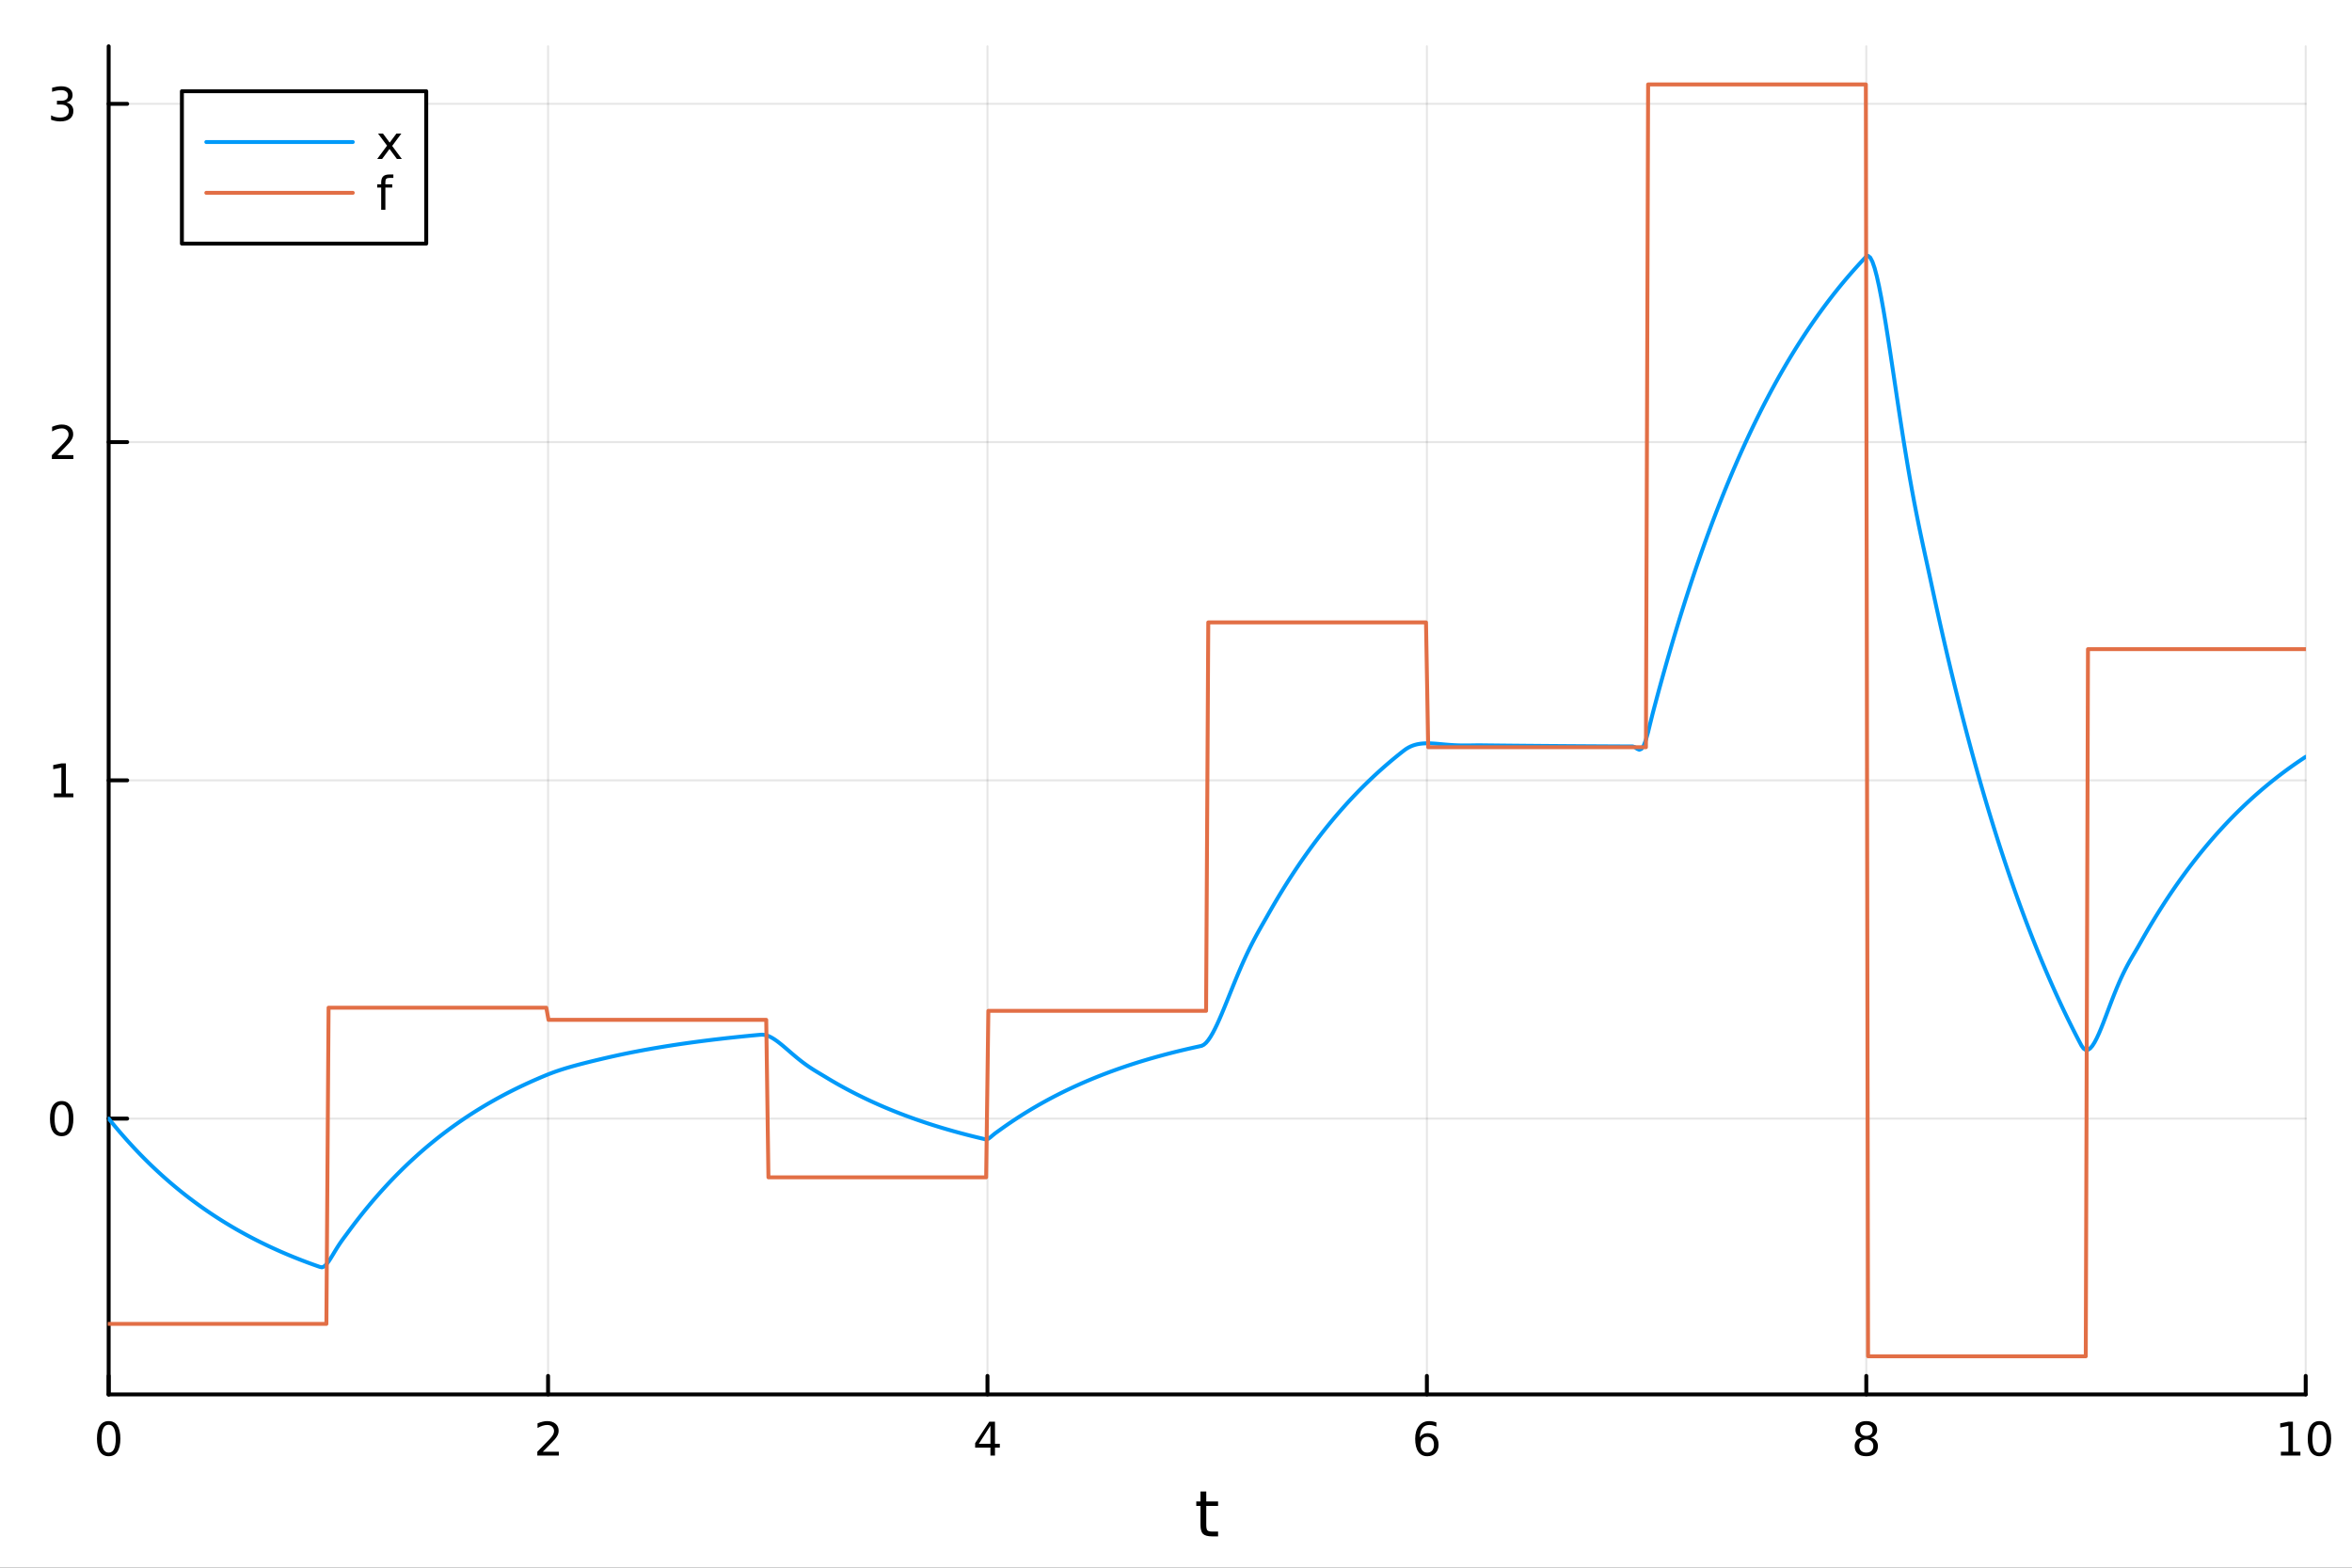 <?xml version="1.0" encoding="utf-8"?>
<svg xmlns="http://www.w3.org/2000/svg" xmlns:xlink="http://www.w3.org/1999/xlink" width="600" height="400" viewBox="0 0 2400 1600">
<rect x="0" y="0" width="2400" height="1600" fill="#333333" stroke="none"/>
<defs>
  <clipPath id="clip030">
    <rect x="0" y="0" width="2400" height="1600"/>
  </clipPath>
</defs>
<path clip-path="url(#clip030)" d="M0 1600 L2400 1600 L2400 0 L0 0  Z" fill="#ffffff" fill-rule="evenodd" fill-opacity="1"/>
<defs>
  <clipPath id="clip031">
    <rect x="480" y="0" width="1681" height="1600"/>
  </clipPath>
</defs>
<path clip-path="url(#clip030)" d="M110.881 1423.18 L2352.76 1423.18 L2352.76 47.244 L110.881 47.244  Z" fill="#ffffff" fill-rule="evenodd" fill-opacity="1"/>
<defs>
  <clipPath id="clip032">
    <rect x="110" y="47" width="2243" height="1377"/>
  </clipPath>
</defs>
<polyline clip-path="url(#clip032)" style="stroke:#000000; stroke-linecap:round; stroke-linejoin:round; stroke-width:2; stroke-opacity:0.1; fill:none" points="110.881,1423.18 110.881,47.244 "/>
<polyline clip-path="url(#clip032)" style="stroke:#000000; stroke-linecap:round; stroke-linejoin:round; stroke-width:2; stroke-opacity:0.1; fill:none" points="559.256,1423.18 559.256,47.244 "/>
<polyline clip-path="url(#clip032)" style="stroke:#000000; stroke-linecap:round; stroke-linejoin:round; stroke-width:2; stroke-opacity:0.1; fill:none" points="1007.63,1423.18 1007.63,47.244 "/>
<polyline clip-path="url(#clip032)" style="stroke:#000000; stroke-linecap:round; stroke-linejoin:round; stroke-width:2; stroke-opacity:0.1; fill:none" points="1456.01,1423.18 1456.01,47.244 "/>
<polyline clip-path="url(#clip032)" style="stroke:#000000; stroke-linecap:round; stroke-linejoin:round; stroke-width:2; stroke-opacity:0.1; fill:none" points="1904.38,1423.18 1904.38,47.244 "/>
<polyline clip-path="url(#clip032)" style="stroke:#000000; stroke-linecap:round; stroke-linejoin:round; stroke-width:2; stroke-opacity:0.1; fill:none" points="2352.76,1423.18 2352.76,47.244 "/>
<polyline clip-path="url(#clip030)" style="stroke:#000000; stroke-linecap:round; stroke-linejoin:round; stroke-width:4; stroke-opacity:1; fill:none" points="110.881,1423.18 2352.76,1423.18 "/>
<polyline clip-path="url(#clip030)" style="stroke:#000000; stroke-linecap:round; stroke-linejoin:round; stroke-width:4; stroke-opacity:1; fill:none" points="110.881,1423.18 110.881,1404.28 "/>
<polyline clip-path="url(#clip030)" style="stroke:#000000; stroke-linecap:round; stroke-linejoin:round; stroke-width:4; stroke-opacity:1; fill:none" points="559.256,1423.18 559.256,1404.28 "/>
<polyline clip-path="url(#clip030)" style="stroke:#000000; stroke-linecap:round; stroke-linejoin:round; stroke-width:4; stroke-opacity:1; fill:none" points="1007.63,1423.18 1007.63,1404.28 "/>
<polyline clip-path="url(#clip030)" style="stroke:#000000; stroke-linecap:round; stroke-linejoin:round; stroke-width:4; stroke-opacity:1; fill:none" points="1456.01,1423.18 1456.01,1404.28 "/>
<polyline clip-path="url(#clip030)" style="stroke:#000000; stroke-linecap:round; stroke-linejoin:round; stroke-width:4; stroke-opacity:1; fill:none" points="1904.38,1423.18 1904.38,1404.28 "/>
<polyline clip-path="url(#clip030)" style="stroke:#000000; stroke-linecap:round; stroke-linejoin:round; stroke-width:4; stroke-opacity:1; fill:none" points="2352.76,1423.18 2352.76,1404.28 "/>
<path clip-path="url(#clip030)" d="M110.881 1454.1 Q107.27 1454.1 105.441 1457.66 Q103.636 1461.2 103.636 1468.33 Q103.636 1475.44 105.441 1479.01 Q107.27 1482.55 110.881 1482.55 Q114.515 1482.55 116.321 1479.01 Q118.149 1475.44 118.149 1468.33 Q118.149 1461.2 116.321 1457.66 Q114.515 1454.1 110.881 1454.1 M110.881 1450.39 Q116.691 1450.39 119.747 1455 Q122.825 1459.58 122.825 1468.33 Q122.825 1477.06 119.747 1481.67 Q116.691 1486.25 110.881 1486.25 Q105.071 1486.25 101.992 1481.67 Q98.936 1477.06 98.936 1468.33 Q98.936 1459.58 101.992 1455 Q105.071 1450.39 110.881 1450.39 Z" fill="#000000" fill-rule="nonzero" fill-opacity="1" /><path clip-path="url(#clip030)" d="M553.909 1481.64 L570.228 1481.64 L570.228 1485.58 L548.284 1485.58 L548.284 1481.64 Q550.946 1478.89 555.529 1474.26 Q560.136 1469.61 561.316 1468.27 Q563.561 1465.74 564.441 1464.01 Q565.344 1462.25 565.344 1460.56 Q565.344 1457.8 563.399 1456.07 Q561.478 1454.33 558.376 1454.33 Q556.177 1454.33 553.724 1455.09 Q551.293 1455.86 548.515 1457.41 L548.515 1452.69 Q551.339 1451.55 553.793 1450.97 Q556.247 1450.39 558.284 1450.39 Q563.654 1450.39 566.848 1453.08 Q570.043 1455.77 570.043 1460.26 Q570.043 1462.39 569.233 1464.31 Q568.446 1466.2 566.339 1468.8 Q565.76 1469.47 562.659 1472.69 Q559.557 1475.88 553.909 1481.64 Z" fill="#000000" fill-rule="nonzero" fill-opacity="1" /><path clip-path="url(#clip030)" d="M1010.64 1455.09 L998.835 1473.54 L1010.64 1473.54 L1010.64 1455.09 M1009.41 1451.02 L1015.29 1451.02 L1015.29 1473.54 L1020.22 1473.54 L1020.22 1477.43 L1015.29 1477.43 L1015.29 1485.58 L1010.64 1485.58 L1010.64 1477.43 L995.038 1477.43 L995.038 1472.92 L1009.41 1451.02 Z" fill="#000000" fill-rule="nonzero" fill-opacity="1" /><path clip-path="url(#clip030)" d="M1456.41 1466.44 Q1453.26 1466.44 1451.41 1468.59 Q1449.58 1470.74 1449.58 1474.49 Q1449.58 1478.22 1451.41 1480.39 Q1453.26 1482.55 1456.41 1482.55 Q1459.56 1482.55 1461.39 1480.39 Q1463.24 1478.22 1463.24 1474.49 Q1463.24 1470.74 1461.39 1468.59 Q1459.56 1466.44 1456.41 1466.44 M1465.69 1451.78 L1465.69 1456.04 Q1463.93 1455.21 1462.13 1454.77 Q1460.35 1454.33 1458.59 1454.33 Q1453.96 1454.33 1451.5 1457.45 Q1449.07 1460.58 1448.73 1466.9 Q1450.09 1464.89 1452.15 1463.82 Q1454.21 1462.73 1456.69 1462.73 Q1461.9 1462.73 1464.91 1465.9 Q1467.94 1469.05 1467.94 1474.49 Q1467.94 1479.82 1464.79 1483.03 Q1461.64 1486.25 1456.41 1486.25 Q1450.42 1486.25 1447.24 1481.67 Q1444.07 1477.06 1444.07 1468.33 Q1444.07 1460.14 1447.96 1455.28 Q1451.85 1450.39 1458.4 1450.39 Q1460.16 1450.39 1461.94 1450.74 Q1463.75 1451.09 1465.69 1451.78 Z" fill="#000000" fill-rule="nonzero" fill-opacity="1" /><path clip-path="url(#clip030)" d="M1904.38 1469.17 Q1901.05 1469.17 1899.13 1470.95 Q1897.23 1472.73 1897.23 1475.86 Q1897.23 1478.98 1899.13 1480.77 Q1901.05 1482.55 1904.38 1482.55 Q1907.71 1482.55 1909.64 1480.77 Q1911.56 1478.96 1911.56 1475.86 Q1911.56 1472.73 1909.64 1470.95 Q1907.74 1469.17 1904.38 1469.17 M1899.71 1467.18 Q1896.7 1466.44 1895.01 1464.38 Q1893.34 1462.32 1893.34 1459.35 Q1893.34 1455.21 1896.28 1452.8 Q1899.24 1450.39 1904.38 1450.39 Q1909.54 1450.39 1912.48 1452.8 Q1915.42 1455.21 1915.42 1459.35 Q1915.42 1462.32 1913.73 1464.38 Q1912.07 1466.44 1909.08 1467.18 Q1912.46 1467.96 1914.33 1470.26 Q1916.23 1472.55 1916.23 1475.86 Q1916.23 1480.88 1913.15 1483.57 Q1910.1 1486.25 1904.38 1486.25 Q1898.66 1486.25 1895.58 1483.57 Q1892.53 1480.88 1892.53 1475.86 Q1892.53 1472.55 1894.43 1470.26 Q1896.33 1467.96 1899.71 1467.18 M1897.99 1459.79 Q1897.99 1462.48 1899.66 1463.98 Q1901.35 1465.49 1904.38 1465.49 Q1907.39 1465.49 1909.08 1463.98 Q1910.79 1462.48 1910.79 1459.79 Q1910.79 1457.11 1909.08 1455.6 Q1907.39 1454.1 1904.38 1454.1 Q1901.35 1454.1 1899.66 1455.6 Q1897.99 1457.11 1897.99 1459.79 Z" fill="#000000" fill-rule="nonzero" fill-opacity="1" /><path clip-path="url(#clip030)" d="M2327.44 1481.64 L2335.08 1481.64 L2335.08 1455.28 L2326.77 1456.95 L2326.77 1452.69 L2335.04 1451.02 L2339.71 1451.02 L2339.71 1481.64 L2347.35 1481.64 L2347.35 1485.58 L2327.44 1485.58 L2327.44 1481.64 Z" fill="#000000" fill-rule="nonzero" fill-opacity="1" /><path clip-path="url(#clip030)" d="M2366.8 1454.1 Q2363.18 1454.1 2361.36 1457.66 Q2359.55 1461.2 2359.55 1468.33 Q2359.55 1475.44 2361.36 1479.01 Q2363.18 1482.55 2366.8 1482.55 Q2370.43 1482.55 2372.23 1479.01 Q2374.06 1475.44 2374.06 1468.33 Q2374.06 1461.2 2372.23 1457.66 Q2370.43 1454.1 2366.8 1454.1 M2366.8 1450.39 Q2372.61 1450.39 2375.66 1455 Q2378.74 1459.58 2378.74 1468.33 Q2378.74 1477.06 2375.66 1481.67 Q2372.61 1486.25 2366.8 1486.25 Q2360.99 1486.25 2357.91 1481.67 Q2354.85 1477.06 2354.85 1468.33 Q2354.85 1459.58 2357.91 1455 Q2360.99 1450.39 2366.8 1450.39 Z" fill="#000000" fill-rule="nonzero" fill-opacity="1" /><path clip-path="url(#clip030)" d="M1230.88 1522.27 L1230.88 1532.4 L1242.94 1532.4 L1242.94 1536.95 L1230.88 1536.95 L1230.88 1556.3 Q1230.88 1560.66 1232.06 1561.9 Q1233.27 1563.14 1236.93 1563.14 L1242.94 1563.14 L1242.94 1568.04 L1236.93 1568.04 Q1230.15 1568.04 1227.57 1565.53 Q1224.99 1562.98 1224.99 1556.3 L1224.99 1536.95 L1220.69 1536.95 L1220.69 1532.4 L1224.99 1532.4 L1224.99 1522.27 L1230.88 1522.27 Z" fill="#000000" fill-rule="nonzero" fill-opacity="1" /><polyline clip-path="url(#clip032)" style="stroke:#000000; stroke-linecap:round; stroke-linejoin:round; stroke-width:2; stroke-opacity:0.1; fill:none" points="110.881,1141.65 2352.76,1141.65 "/>
<polyline clip-path="url(#clip032)" style="stroke:#000000; stroke-linecap:round; stroke-linejoin:round; stroke-width:2; stroke-opacity:0.1; fill:none" points="110.881,796.425 2352.76,796.425 "/>
<polyline clip-path="url(#clip032)" style="stroke:#000000; stroke-linecap:round; stroke-linejoin:round; stroke-width:2; stroke-opacity:0.1; fill:none" points="110.881,451.199 2352.76,451.199 "/>
<polyline clip-path="url(#clip032)" style="stroke:#000000; stroke-linecap:round; stroke-linejoin:round; stroke-width:2; stroke-opacity:0.1; fill:none" points="110.881,105.973 2352.76,105.973 "/>
<polyline clip-path="url(#clip030)" style="stroke:#000000; stroke-linecap:round; stroke-linejoin:round; stroke-width:4; stroke-opacity:1; fill:none" points="110.881,1423.18 110.881,47.244 "/>
<polyline clip-path="url(#clip030)" style="stroke:#000000; stroke-linecap:round; stroke-linejoin:round; stroke-width:4; stroke-opacity:1; fill:none" points="110.881,1141.65 129.779,1141.65 "/>
<polyline clip-path="url(#clip030)" style="stroke:#000000; stroke-linecap:round; stroke-linejoin:round; stroke-width:4; stroke-opacity:1; fill:none" points="110.881,796.425 129.779,796.425 "/>
<polyline clip-path="url(#clip030)" style="stroke:#000000; stroke-linecap:round; stroke-linejoin:round; stroke-width:4; stroke-opacity:1; fill:none" points="110.881,451.199 129.779,451.199 "/>
<polyline clip-path="url(#clip030)" style="stroke:#000000; stroke-linecap:round; stroke-linejoin:round; stroke-width:4; stroke-opacity:1; fill:none" points="110.881,105.973 129.779,105.973 "/>
<path clip-path="url(#clip030)" d="M62.937 1127.45 Q59.325 1127.45 57.497 1131.01 Q55.691 1134.56 55.691 1141.69 Q55.691 1148.79 57.497 1152.36 Q59.325 1155.9 62.937 1155.9 Q66.571 1155.9 68.376 1152.36 Q70.205 1148.79 70.205 1141.69 Q70.205 1134.56 68.376 1131.01 Q66.571 1127.45 62.937 1127.45 M62.937 1123.75 Q68.747 1123.75 71.802 1128.35 Q74.881 1132.94 74.881 1141.69 Q74.881 1150.41 71.802 1155.02 Q68.747 1159.6 62.937 1159.6 Q57.126 1159.6 54.048 1155.02 Q50.992 1150.41 50.992 1141.69 Q50.992 1132.94 54.048 1128.35 Q57.126 1123.75 62.937 1123.75 Z" fill="#000000" fill-rule="nonzero" fill-opacity="1" /><path clip-path="url(#clip030)" d="M54.974 809.769 L62.612 809.769 L62.612 783.404 L54.302 785.07 L54.302 780.811 L62.566 779.145 L67.242 779.145 L67.242 809.769 L74.881 809.769 L74.881 813.705 L54.974 813.705 L54.974 809.769 Z" fill="#000000" fill-rule="nonzero" fill-opacity="1" /><path clip-path="url(#clip030)" d="M58.562 464.543 L74.881 464.543 L74.881 468.479 L52.937 468.479 L52.937 464.543 Q55.599 461.789 60.182 457.159 Q64.788 452.506 65.969 451.164 Q68.214 448.641 69.094 446.905 Q69.997 445.145 69.997 443.456 Q69.997 440.701 68.052 438.965 Q66.131 437.229 63.029 437.229 Q60.83 437.229 58.376 437.993 Q55.946 438.757 53.168 440.307 L53.168 435.585 Q55.992 434.451 58.446 433.872 Q60.9 433.294 62.937 433.294 Q68.307 433.294 71.501 435.979 Q74.696 438.664 74.696 443.155 Q74.696 445.284 73.885 447.206 Q73.099 449.104 70.992 451.696 Q70.413 452.368 67.311 455.585 Q64.21 458.78 58.562 464.543 Z" fill="#000000" fill-rule="nonzero" fill-opacity="1" /><path clip-path="url(#clip030)" d="M67.751 104.619 Q71.108 105.336 72.983 107.605 Q74.881 109.873 74.881 113.206 Q74.881 118.322 71.362 121.123 Q67.844 123.924 61.362 123.924 Q59.187 123.924 56.872 123.484 Q54.58 123.068 52.126 122.211 L52.126 117.697 Q54.071 118.831 56.386 119.41 Q58.7 119.989 61.224 119.989 Q65.622 119.989 67.913 118.253 Q70.228 116.517 70.228 113.206 Q70.228 110.151 68.075 108.438 Q65.946 106.702 62.126 106.702 L58.099 106.702 L58.099 102.859 L62.312 102.859 Q65.761 102.859 67.589 101.494 Q69.418 100.105 69.418 97.512 Q69.418 94.85 67.52 93.438 Q65.645 92.003 62.126 92.003 Q60.205 92.003 58.006 92.42 Q55.807 92.836 53.168 93.716 L53.168 89.549 Q55.83 88.808 58.145 88.438 Q60.483 88.068 62.543 88.068 Q67.867 88.068 70.969 90.498 Q74.071 92.906 74.071 97.026 Q74.071 99.896 72.427 101.887 Q70.784 103.855 67.751 104.619 Z" fill="#000000" fill-rule="nonzero" fill-opacity="1" /><polyline clip-path="url(#clip032)" style="stroke:#009af9; stroke-linecap:round; stroke-linejoin:round; stroke-width:4; stroke-opacity:1; fill:none" points="110.881,1141.65 113.125,1144.43 115.369,1147.17 117.613,1149.87 119.857,1152.54 122.101,1155.18 124.346,1157.78 126.59,1160.34 128.834,1162.87 131.078,1165.37 133.322,1167.83 135.566,1170.26 137.81,1172.66 140.054,1175.03 142.299,1177.36 144.543,1179.67 146.787,1181.94 149.031,1184.18 151.275,1186.4 153.519,1188.58 155.763,1190.74 158.007,1192.86 160.252,1194.96 162.496,1197.03 164.74,1199.08 166.984,1201.09 169.228,1203.08 171.472,1205.05 173.716,1206.99 175.96,1208.9 178.204,1210.78 180.449,1212.64 182.693,1214.48 184.937,1216.29 187.181,1218.08 189.425,1219.85 191.669,1221.59 193.913,1223.31 196.157,1225 198.402,1226.67 200.646,1228.32 202.89,1229.95 205.134,1231.56 207.378,1233.15 209.622,1234.71 211.866,1236.26 214.11,1237.78 216.354,1239.28 218.599,1240.77 220.843,1242.23 223.087,1243.67 225.331,1245.1 227.575,1246.51 229.819,1247.89 232.063,1249.26 234.307,1250.61 236.552,1251.95 238.796,1253.26 241.04,1254.56 243.284,1255.84 245.528,1257.11 247.772,1258.35 250.016,1259.58 252.26,1260.8 254.505,1262 256.749,1263.18 258.993,1264.35 261.237,1265.5 263.481,1266.63 265.725,1267.75 267.969,1268.86 270.213,1269.95 272.457,1271.03 274.702,1272.09 276.946,1273.14 279.19,1274.17 281.434,1275.19 283.678,1276.2 285.922,1277.2 288.166,1278.18 290.41,1279.14 292.655,1280.1 294.899,1281.04 297.143,1281.97 299.387,1282.89 301.631,1283.79 303.875,1284.69 306.119,1285.57 308.363,1286.44 310.607,1287.3 312.852,1288.14 315.096,1288.98 317.34,1289.8 319.584,1290.62 321.828,1291.42 324.072,1292.21 326.316,1292.99 328.56,1293.48 330.805,1292.54 333.049,1290.42 335.293,1287.49 337.537,1284.05 339.781,1280.37 342.025,1276.64 344.269,1273.01 346.513,1269.55 348.758,1266.29 351.002,1263.2 353.246,1260.2 355.49,1257.16 357.734,1254.13 359.978,1251.14 362.222,1248.18 364.466,1245.27 366.71,1242.4 368.955,1239.56 371.199,1236.76 373.443,1234 375.687,1231.28 377.931,1228.59 380.175,1225.93 382.419,1223.32 384.663,1220.73 386.908,1218.18 389.152,1215.67 391.396,1213.19 393.64,1210.74 395.884,1208.32 398.128,1205.94 400.372,1203.58 402.616,1201.26 404.86,1198.97 407.105,1196.71 409.349,1194.48 411.593,1192.28 413.837,1190.11 416.081,1187.97 418.325,1185.85 420.569,1183.77 422.813,1181.71 425.058,1179.68 427.302,1177.67 429.546,1175.69 431.79,1173.74 434.034,1171.81 436.278,1169.91 438.522,1168.04 440.766,1166.19 443.011,1164.36 445.255,1162.56 447.499,1160.78 449.743,1159.03 451.987,1157.3 454.231,1155.59 456.475,1153.91 458.719,1152.24 460.963,1150.6 463.208,1148.98 465.452,1147.39 467.696,1145.81 469.94,1144.25 472.184,1142.72 474.428,1141.2 476.672,1139.71 478.916,1138.23 481.161,1136.78 483.405,1135.34 485.649,1133.93 487.893,1132.53 490.137,1131.15 492.381,1129.79 494.625,1128.45 496.869,1127.12 499.113,1125.81 501.358,1124.52 503.602,1123.25 505.846,1121.99 508.09,1120.75 510.334,1119.53 512.578,1118.32 514.822,1117.13 517.066,1115.95 519.311,1114.79 521.555,1113.65 523.799,1112.52 526.043,1111.41 528.287,1110.31 530.531,1109.22 532.775,1108.15 535.019,1107.1 537.264,1106.05 539.508,1105.03 541.752,1104.01 543.996,1103.01 546.24,1102.02 548.484,1101.05 550.728,1100.08 552.972,1099.13 555.216,1098.2 557.461,1097.27 559.705,1096.36 561.949,1095.49 564.193,1094.65 566.437,1093.83 568.681,1093.05 570.925,1092.3 573.169,1091.57 575.414,1090.86 577.658,1090.17 579.902,1089.51 582.146,1088.85 584.39,1088.22 586.634,1087.6 588.878,1086.99 591.122,1086.39 593.367,1085.81 595.611,1085.23 597.855,1084.66 600.099,1084.1 602.343,1083.54 604.587,1082.99 606.831,1082.44 609.075,1081.91 611.319,1081.37 613.564,1080.84 615.808,1080.31 618.052,1079.79 620.296,1079.28 622.54,1078.76 624.784,1078.26 627.028,1077.76 629.272,1077.26 631.517,1076.77 633.761,1076.29 636.005,1075.82 638.249,1075.36 640.493,1074.9 642.737,1074.45 644.981,1074 647.225,1073.56 649.469,1073.13 651.714,1072.7 653.958,1072.28 656.202,1071.86 658.446,1071.45 660.69,1071.05 662.934,1070.65 665.178,1070.25 667.422,1069.86 669.667,1069.48 671.911,1069.1 674.155,1068.72 676.399,1068.36 678.643,1067.99 680.887,1067.63 683.131,1067.28 685.375,1066.93 687.62,1066.58 689.864,1066.24 692.108,1065.9 694.352,1065.57 696.596,1065.24 698.84,1064.92 701.084,1064.6 703.328,1064.29 705.572,1063.98 707.817,1063.67 710.061,1063.37 712.305,1063.07 714.549,1062.78 716.793,1062.48 719.037,1062.2 721.281,1061.92 723.525,1061.64 725.77,1061.36 728.014,1061.09 730.258,1060.82 732.502,1060.56 734.746,1060.3 736.99,1060.04 739.234,1059.78 741.478,1059.53 743.722,1059.29 745.967,1059.04 748.211,1058.8 750.455,1058.56 752.699,1058.33 754.943,1058.1 757.187,1057.87 759.431,1057.64 761.675,1057.42 763.92,1057.2 766.164,1056.98 768.408,1056.77 770.652,1056.56 772.896,1056.35 775.14,1056.15 777.384,1055.98 779.628,1056.14 781.873,1056.63 784.117,1057.41 786.361,1058.45 788.605,1059.71 790.849,1061.15 793.093,1062.74 795.337,1064.46 797.581,1066.26 799.825,1068.13 802.07,1070.04 804.314,1071.98 806.558,1073.92 808.802,1075.85 811.046,1077.75 813.29,1079.61 815.534,1081.43 817.778,1083.19 820.023,1084.89 822.267,1086.53 824.511,1088.11 826.755,1089.63 828.999,1091.09 831.243,1092.51 833.487,1093.88 835.731,1095.23 837.975,1096.57 840.22,1097.91 842.464,1099.26 844.708,1100.62 846.952,1101.96 849.196,1103.28 851.44,1104.58 853.684,1105.87 855.928,1107.14 858.173,1108.39 860.417,1109.63 862.661,1110.85 864.905,1112.05 867.149,1113.24 869.393,1114.41 871.637,1115.56 873.881,1116.7 876.126,1117.83 878.37,1118.94 880.614,1120.04 882.858,1121.12 885.102,1122.18 887.346,1123.24 889.59,1124.28 891.834,1125.3 894.078,1126.31 896.323,1127.31 898.567,1128.3 900.811,1129.27 903.055,1130.23 905.299,1131.17 907.543,1132.11 909.787,1133.03 912.031,1133.94 914.276,1134.83 916.52,1135.72 918.764,1136.59 921.008,1137.45 923.252,1138.3 925.496,1139.14 927.74,1139.97 929.984,1140.79 932.228,1141.59 934.473,1142.39 936.717,1143.17 938.961,1143.95 941.205,1144.71 943.449,1145.47 945.693,1146.21 947.937,1146.95 950.181,1147.67 952.426,1148.38 954.67,1149.09 956.914,1149.79 959.158,1150.47 961.402,1151.15 963.646,1151.82 965.89,1152.48 968.134,1153.13 970.379,1153.77 972.623,1154.41 974.867,1155.03 977.111,1155.65 979.355,1156.26 981.599,1156.86 983.843,1157.45 986.087,1158.04 988.331,1158.62 990.576,1159.18 992.82,1159.75 995.064,1160.3 997.308,1160.85 999.552,1161.39 1001.8,1161.92 1004.04,1162.45 1006.28,1162.92 1008.53,1162.24 1010.77,1160.6 1013.02,1158.67 1015.26,1156.84 1017.51,1155.21 1019.75,1153.61 1021.99,1152 1024.24,1150.4 1026.48,1148.83 1028.73,1147.27 1030.97,1145.74 1033.21,1144.23 1035.46,1142.74 1037.7,1141.27 1039.95,1139.81 1042.19,1138.38 1044.43,1136.96 1046.68,1135.57 1048.92,1134.19 1051.17,1132.83 1053.41,1131.49 1055.66,1130.17 1057.9,1128.86 1060.14,1127.57 1062.39,1126.3 1064.63,1125.05 1066.88,1123.81 1069.12,1122.59 1071.36,1121.38 1073.61,1120.2 1075.85,1119.02 1078.1,1117.86 1080.34,1116.72 1082.58,1115.59 1084.83,1114.48 1087.07,1113.38 1089.32,1112.3 1091.56,1111.23 1093.81,1110.18 1096.05,1109.14 1098.29,1108.11 1100.54,1107.1 1102.78,1106.1 1105.03,1105.11 1107.27,1104.14 1109.51,1103.18 1111.76,1102.23 1114,1101.29 1116.25,1100.37 1118.49,1099.46 1120.73,1098.56 1122.98,1097.68 1125.22,1096.8 1127.47,1095.94 1129.71,1095.09 1131.96,1094.24 1134.2,1093.42 1136.44,1092.6 1138.69,1091.79 1140.93,1090.99 1143.18,1090.21 1145.42,1089.43 1147.66,1088.67 1149.91,1087.91 1152.15,1087.16 1154.4,1086.43 1156.64,1085.7 1158.88,1084.99 1161.13,1084.28 1163.37,1083.58 1165.62,1082.9 1167.86,1082.22 1170.11,1081.55 1172.35,1080.89 1174.59,1080.23 1176.84,1079.59 1179.08,1078.95 1181.33,1078.33 1183.57,1077.71 1185.81,1077.1 1188.06,1076.5 1190.3,1075.9 1192.55,1075.32 1194.79,1074.74 1197.03,1074.17 1199.28,1073.6 1201.52,1073.05 1203.77,1072.5 1206.01,1071.96 1208.26,1071.43 1210.5,1070.9 1212.74,1070.38 1214.99,1069.87 1217.23,1069.36 1219.48,1068.86 1221.72,1068.37 1223.96,1067.88 1226.21,1067.37 1228.45,1066.2 1230.7,1064.23 1232.94,1061.55 1235.18,1058.26 1237.43,1054.43 1239.67,1050.15 1241.92,1045.5 1244.16,1040.55 1246.41,1035.35 1248.65,1029.98 1250.89,1024.49 1253.14,1018.93 1255.38,1013.34 1257.63,1007.77 1259.87,1002.25 1262.11,996.808 1264.36,991.474 1266.6,986.267 1268.85,981.202 1271.09,976.289 1273.33,971.534 1275.58,966.937 1277.82,962.493 1280.07,958.191 1282.31,954.018 1284.56,949.953 1286.8,945.97 1289.04,942.041 1291.29,938.128 1293.53,934.194 1295.78,930.234 1298.02,926.322 1300.26,922.463 1302.51,918.655 1304.75,914.898 1307,911.19 1309.24,907.531 1311.48,903.921 1313.73,900.359 1315.97,896.844 1318.22,893.376 1320.46,889.953 1322.71,886.576 1324.95,883.244 1327.19,879.956 1329.44,876.712 1331.68,873.51 1333.93,870.351 1336.17,867.234 1338.41,864.157 1340.66,861.122 1342.9,858.127 1345.15,855.171 1347.39,852.255 1349.63,849.377 1351.88,846.537 1354.12,843.735 1356.37,840.97 1358.61,838.242 1360.86,835.55 1363.1,832.894 1365.34,830.273 1367.59,827.687 1369.83,825.136 1372.08,822.618 1374.32,820.133 1376.56,817.682 1378.81,815.263 1381.05,812.876 1383.3,810.521 1385.54,808.198 1387.78,805.905 1390.03,803.643 1392.27,801.41 1394.52,799.207 1396.76,797.034 1399.01,794.889 1401.25,792.773 1403.49,790.685 1405.74,788.625 1407.98,786.591 1410.23,784.585 1412.47,782.606 1414.71,780.652 1416.96,778.725 1419.2,776.823 1421.45,774.946 1423.69,773.094 1425.93,771.267 1428.18,769.463 1430.42,767.684 1432.67,765.928 1434.91,764.318 1437.16,762.962 1439.4,761.837 1441.64,760.92 1443.89,760.189 1446.13,759.624 1448.38,759.205 1450.62,758.914 1452.86,758.733 1455.11,758.647 1457.35,758.64 1459.6,758.697 1461.84,758.805 1464.08,758.953 1466.33,759.129 1468.57,759.323 1470.82,759.526 1473.06,759.73 1475.31,759.927 1477.55,760.114 1479.79,760.283 1482.04,760.432 1484.28,760.558 1486.53,760.658 1488.77,760.733 1491.01,760.783 1493.26,760.809 1495.5,760.813 1497.75,760.8 1499.99,760.773 1502.23,760.738 1504.48,760.703 1506.72,760.673 1508.97,760.659 1511.21,760.67 1513.46,760.696 1515.7,760.722 1517.94,760.747 1520.19,760.771 1522.43,760.796 1524.68,760.82 1526.92,760.843 1529.16,760.867 1531.41,760.89 1533.65,760.913 1535.9,760.935 1538.14,760.958 1540.38,760.979 1542.63,761.001 1544.87,761.022 1547.12,761.043 1549.36,761.064 1551.61,761.085 1553.85,761.105 1556.09,761.125 1558.34,761.145 1560.58,761.164 1562.83,761.183 1565.07,761.202 1567.31,761.221 1569.56,761.239 1571.8,761.257 1574.05,761.275 1576.29,761.293 1578.53,761.31 1580.78,761.328 1583.02,761.345 1585.27,761.361 1587.51,761.378 1589.76,761.394 1592,761.41 1594.24,761.426 1596.49,761.442 1598.73,761.458 1600.98,761.473 1603.22,761.488 1605.46,761.503 1607.71,761.518 1609.95,761.532 1612.2,761.546 1614.44,761.56 1616.68,761.574 1618.93,761.588 1621.17,761.602 1623.42,761.615 1625.66,761.628 1627.91,761.641 1630.15,761.654 1632.39,761.667 1634.64,761.679 1636.88,761.692 1639.13,761.704 1641.37,761.716 1643.61,761.728 1645.86,761.739 1648.1,761.751 1650.35,761.762 1652.59,761.773 1654.83,761.785 1657.08,761.796 1659.32,761.806 1661.57,761.817 1663.81,761.827 1666.06,761.838 1668.3,762.611 1670.54,764.26 1672.79,765.19 1675.03,764.29 1677.28,760.953 1679.52,755.079 1681.76,747.073 1684.01,737.848 1686.25,728.805 1688.5,720.286 1690.74,711.879 1692.98,703.583 1695.23,695.398 1697.47,687.321 1699.72,679.351 1701.96,671.486 1704.21,663.726 1706.45,656.069 1708.69,648.513 1710.94,641.058 1713.18,633.701 1715.43,626.442 1717.67,619.279 1719.91,612.211 1722.16,605.237 1724.4,598.356 1726.65,591.565 1728.89,584.865 1731.13,578.254 1733.38,571.73 1735.62,565.293 1737.87,558.941 1740.11,552.673 1742.36,546.489 1744.6,540.386 1746.84,534.365 1749.09,528.423 1751.33,522.56 1753.58,516.774 1755.82,511.066 1758.06,505.433 1760.31,499.874 1762.55,494.39 1764.8,488.977 1767.04,483.637 1769.28,478.368 1771.53,473.168 1773.77,468.037 1776.02,462.975 1778.26,457.979 1780.51,453.05 1782.75,448.186 1784.99,443.386 1787.24,438.651 1789.48,433.978 1791.73,429.367 1793.97,424.817 1796.21,420.327 1798.46,415.897 1800.7,411.526 1802.95,407.213 1805.19,402.957 1807.43,398.757 1809.68,394.613 1811.92,390.524 1814.17,386.489 1816.41,382.508 1818.66,378.579 1820.9,374.702 1823.14,370.877 1825.39,367.103 1827.63,363.378 1829.88,359.703 1832.12,356.077 1834.36,352.499 1836.61,348.968 1838.85,345.484 1841.1,342.046 1843.34,338.654 1845.58,335.307 1847.83,332.004 1850.07,328.745 1852.32,325.529 1854.56,322.356 1856.81,319.225 1859.05,316.135 1861.29,313.087 1863.54,310.078 1865.78,307.11 1868.03,304.181 1870.27,301.291 1872.51,298.439 1874.76,295.625 1877,292.848 1879.25,290.108 1881.49,287.404 1883.74,284.737 1885.98,282.104 1888.22,279.507 1890.47,276.944 1892.71,274.415 1894.96,271.919 1897.2,269.457 1899.44,267.027 1901.69,264.629 1903.93,262.264 1906.18,261.133 1908.42,262.875 1910.66,267.169 1912.91,273.692 1915.15,282.14 1917.4,292.224 1919.64,303.678 1921.89,316.25 1924.13,329.708 1926.37,343.838 1928.62,358.443 1930.86,373.346 1933.11,388.388 1935.35,403.425 1937.59,418.334 1939.84,433.011 1942.08,447.368 1944.33,461.334 1946.57,474.861 1948.81,487.913 1951.06,500.477 1953.3,512.556 1955.55,524.171 1957.79,535.361 1960.04,546.185 1962.28,556.718 1964.52,567.053 1966.77,577.304 1969.01,587.599 1971.26,598.065 1973.5,608.489 1975.74,618.773 1977.99,628.922 1980.23,638.936 1982.48,648.817 1984.72,658.567 1986.96,668.188 1989.21,677.682 1991.45,687.049 1993.7,696.293 1995.94,705.413 1998.19,714.413 2000.43,723.294 2002.67,732.057 2004.92,740.703 2007.16,749.236 2009.41,757.655 2011.65,765.963 2013.89,774.161 2016.14,782.25 2018.38,790.232 2020.63,798.109 2022.87,805.881 2025.11,813.549 2027.36,821.116 2029.6,828.583 2031.85,835.951 2034.09,843.22 2036.34,850.394 2038.58,857.472 2040.82,864.456 2043.07,871.347 2045.31,878.147 2047.56,884.856 2049.8,891.477 2052.04,898.01 2054.29,904.456 2056.53,910.816 2058.78,917.092 2061.02,923.285 2063.26,929.395 2065.51,935.425 2067.75,941.375 2070,947.245 2072.24,953.038 2074.49,958.754 2076.73,964.395 2078.97,969.961 2081.22,975.452 2083.46,980.872 2085.71,986.219 2087.95,991.496 2090.19,996.702 2092.44,1001.84 2094.68,1006.91 2096.93,1011.91 2099.17,1016.85 2101.41,1021.72 2103.66,1026.53 2105.9,1031.27 2108.15,1035.95 2110.39,1040.57 2112.64,1045.12 2114.88,1049.62 2117.12,1054.05 2119.37,1058.43 2121.61,1062.75 2123.86,1067.01 2126.1,1070.18 2128.34,1071.58 2130.59,1071.44 2132.83,1069.97 2135.08,1067.38 2137.32,1063.86 2139.56,1059.58 2141.81,1054.7 2144.05,1049.37 2146.3,1043.72 2148.54,1037.87 2150.79,1031.93 2153.03,1025.98 2155.27,1020.12 2157.52,1014.4 2159.76,1008.87 2162.01,1003.56 2164.25,998.517 2166.49,993.731 2168.74,989.202 2170.98,984.914 2173.23,980.833 2175.47,976.914 2177.71,973.098 2179.96,969.312 2182.2,965.467 2184.45,961.491 2186.69,957.528 2188.94,953.617 2191.18,949.758 2193.42,945.95 2195.67,942.192 2197.91,938.484 2200.16,934.826 2202.4,931.216 2204.64,927.653 2206.89,924.138 2209.13,920.67 2211.38,917.248 2213.62,913.871 2215.86,910.538 2218.11,907.25 2220.35,904.006 2222.6,900.804 2224.84,897.645 2227.09,894.527 2229.33,891.451 2231.57,888.416 2233.82,885.421 2236.06,882.465 2238.31,879.549 2240.55,876.672 2242.79,873.832 2245.04,871.031 2247.28,868.266 2249.53,865.538 2251.77,862.847 2254.01,860.191 2256.26,857.57 2258.5,854.985 2260.75,852.433 2262.99,849.916 2265.24,847.431 2267.48,844.98 2269.72,842.562 2271.97,840.175 2274.21,837.82 2276.46,835.496 2278.7,833.203 2280.94,830.941 2283.19,828.709 2285.43,826.506 2287.68,824.332 2289.92,822.187 2292.16,820.071 2294.41,817.982 2296.65,815.921 2298.9,813.888 2301.14,811.881 2303.39,809.901 2305.63,807.947 2307.87,806.02 2310.12,804.117 2312.36,802.24 2314.61,800.388 2316.85,798.56 2319.09,796.757 2321.34,794.977 2323.58,793.221 2325.83,791.488 2328.07,789.779 2330.31,788.092 2332.56,786.427 2334.8,784.784 2337.05,783.164 2339.29,781.564 2341.54,779.986 2343.78,778.429 2346.02,776.893 2348.27,775.376 2350.51,773.88 2352.76,772.404 "/>
<polyline clip-path="url(#clip032)" style="stroke:#e26f46; stroke-linecap:round; stroke-linejoin:round; stroke-width:4; stroke-opacity:1; fill:none" points="110.881,1351.18 113.125,1351.18 115.369,1351.18 117.613,1351.18 119.857,1351.18 122.101,1351.18 124.346,1351.18 126.59,1351.18 128.834,1351.18 131.078,1351.18 133.322,1351.18 135.566,1351.18 137.81,1351.18 140.054,1351.18 142.299,1351.18 144.543,1351.18 146.787,1351.18 149.031,1351.18 151.275,1351.18 153.519,1351.18 155.763,1351.18 158.007,1351.18 160.252,1351.18 162.496,1351.18 164.74,1351.18 166.984,1351.18 169.228,1351.18 171.472,1351.18 173.716,1351.18 175.96,1351.18 178.204,1351.18 180.449,1351.18 182.693,1351.18 184.937,1351.18 187.181,1351.18 189.425,1351.18 191.669,1351.18 193.913,1351.18 196.157,1351.18 198.402,1351.18 200.646,1351.18 202.89,1351.18 205.134,1351.18 207.378,1351.18 209.622,1351.18 211.866,1351.18 214.11,1351.18 216.354,1351.18 218.599,1351.18 220.843,1351.18 223.087,1351.18 225.331,1351.18 227.575,1351.18 229.819,1351.18 232.063,1351.18 234.307,1351.18 236.552,1351.18 238.796,1351.18 241.04,1351.18 243.284,1351.18 245.528,1351.18 247.772,1351.18 250.016,1351.18 252.26,1351.18 254.505,1351.18 256.749,1351.18 258.993,1351.18 261.237,1351.18 263.481,1351.18 265.725,1351.18 267.969,1351.18 270.213,1351.18 272.457,1351.18 274.702,1351.18 276.946,1351.18 279.19,1351.18 281.434,1351.18 283.678,1351.18 285.922,1351.18 288.166,1351.18 290.41,1351.18 292.655,1351.18 294.899,1351.18 297.143,1351.18 299.387,1351.18 301.631,1351.18 303.875,1351.18 306.119,1351.18 308.363,1351.18 310.607,1351.18 312.852,1351.18 315.096,1351.18 317.34,1351.18 319.584,1351.18 321.828,1351.18 324.072,1351.18 326.316,1351.18 328.56,1351.18 330.805,1351.18 333.049,1351.18 335.293,1028.48 337.537,1028.48 339.781,1028.48 342.025,1028.48 344.269,1028.48 346.513,1028.48 348.758,1028.48 351.002,1028.48 353.246,1028.48 355.49,1028.48 357.734,1028.48 359.978,1028.48 362.222,1028.48 364.466,1028.48 366.71,1028.48 368.955,1028.48 371.199,1028.48 373.443,1028.48 375.687,1028.48 377.931,1028.48 380.175,1028.48 382.419,1028.48 384.663,1028.48 386.908,1028.48 389.152,1028.48 391.396,1028.48 393.64,1028.48 395.884,1028.48 398.128,1028.48 400.372,1028.48 402.616,1028.48 404.86,1028.48 407.105,1028.48 409.349,1028.48 411.593,1028.48 413.837,1028.48 416.081,1028.48 418.325,1028.48 420.569,1028.48 422.813,1028.48 425.058,1028.48 427.302,1028.48 429.546,1028.48 431.79,1028.48 434.034,1028.48 436.278,1028.48 438.522,1028.48 440.766,1028.48 443.011,1028.48 445.255,1028.48 447.499,1028.48 449.743,1028.48 451.987,1028.48 454.231,1028.48 456.475,1028.48 458.719,1028.48 460.963,1028.48 463.208,1028.48 465.452,1028.48 467.696,1028.48 469.94,1028.48 472.184,1028.48 474.428,1028.48 476.672,1028.48 478.916,1028.48 481.161,1028.48 483.405,1028.48 485.649,1028.48 487.893,1028.48 490.137,1028.48 492.381,1028.48 494.625,1028.48 496.869,1028.48 499.113,1028.48 501.358,1028.48 503.602,1028.48 505.846,1028.48 508.09,1028.48 510.334,1028.48 512.578,1028.48 514.822,1028.48 517.066,1028.48 519.311,1028.48 521.555,1028.48 523.799,1028.48 526.043,1028.48 528.287,1028.48 530.531,1028.48 532.775,1028.48 535.019,1028.48 537.264,1028.48 539.508,1028.48 541.752,1028.48 543.996,1028.48 546.24,1028.48 548.484,1028.48 550.728,1028.48 552.972,1028.48 555.216,1028.48 557.461,1028.48 559.705,1040.87 561.949,1040.87 564.193,1040.87 566.437,1040.87 568.681,1040.87 570.925,1040.87 573.169,1040.87 575.414,1040.87 577.658,1040.87 579.902,1040.87 582.146,1040.87 584.39,1040.87 586.634,1040.87 588.878,1040.87 591.122,1040.87 593.367,1040.87 595.611,1040.87 597.855,1040.87 600.099,1040.87 602.343,1040.87 604.587,1040.87 606.831,1040.87 609.075,1040.87 611.319,1040.87 613.564,1040.87 615.808,1040.87 618.052,1040.87 620.296,1040.87 622.54,1040.87 624.784,1040.87 627.028,1040.87 629.272,1040.87 631.517,1040.87 633.761,1040.87 636.005,1040.87 638.249,1040.87 640.493,1040.87 642.737,1040.87 644.981,1040.87 647.225,1040.87 649.469,1040.87 651.714,1040.87 653.958,1040.87 656.202,1040.87 658.446,1040.87 660.69,1040.87 662.934,1040.87 665.178,1040.87 667.422,1040.87 669.667,1040.87 671.911,1040.87 674.155,1040.87 676.399,1040.87 678.643,1040.87 680.887,1040.87 683.131,1040.87 685.375,1040.87 687.62,1040.87 689.864,1040.87 692.108,1040.87 694.352,1040.87 696.596,1040.87 698.84,1040.87 701.084,1040.87 703.328,1040.87 705.572,1040.87 707.817,1040.87 710.061,1040.87 712.305,1040.87 714.549,1040.87 716.793,1040.87 719.037,1040.87 721.281,1040.87 723.525,1040.87 725.77,1040.87 728.014,1040.87 730.258,1040.87 732.502,1040.87 734.746,1040.87 736.99,1040.87 739.234,1040.87 741.478,1040.87 743.722,1040.87 745.967,1040.87 748.211,1040.87 750.455,1040.87 752.699,1040.87 754.943,1040.87 757.187,1040.87 759.431,1040.87 761.675,1040.87 763.92,1040.87 766.164,1040.87 768.408,1040.87 770.652,1040.87 772.896,1040.87 775.14,1040.87 777.384,1040.87 779.628,1040.87 781.873,1040.87 784.117,1201.59 786.361,1201.59 788.605,1201.59 790.849,1201.59 793.093,1201.59 795.337,1201.59 797.581,1201.59 799.825,1201.59 802.07,1201.59 804.314,1201.59 806.558,1201.59 808.802,1201.59 811.046,1201.59 813.29,1201.59 815.534,1201.59 817.778,1201.59 820.023,1201.59 822.267,1201.59 824.511,1201.59 826.755,1201.59 828.999,1201.59 831.243,1201.59 833.487,1201.59 835.731,1201.59 837.975,1201.59 840.22,1201.59 842.464,1201.59 844.708,1201.59 846.952,1201.59 849.196,1201.59 851.44,1201.59 853.684,1201.59 855.928,1201.59 858.173,1201.59 860.417,1201.59 862.661,1201.59 864.905,1201.59 867.149,1201.59 869.393,1201.59 871.637,1201.59 873.881,1201.59 876.126,1201.59 878.37,1201.59 880.614,1201.59 882.858,1201.59 885.102,1201.59 887.346,1201.59 889.59,1201.59 891.834,1201.59 894.078,1201.59 896.323,1201.59 898.567,1201.59 900.811,1201.59 903.055,1201.59 905.299,1201.59 907.543,1201.59 909.787,1201.59 912.031,1201.59 914.276,1201.59 916.52,1201.59 918.764,1201.59 921.008,1201.59 923.252,1201.59 925.496,1201.59 927.74,1201.59 929.984,1201.59 932.228,1201.59 934.473,1201.59 936.717,1201.59 938.961,1201.59 941.205,1201.59 943.449,1201.59 945.693,1201.59 947.937,1201.59 950.181,1201.59 952.426,1201.59 954.67,1201.59 956.914,1201.59 959.158,1201.59 961.402,1201.59 963.646,1201.59 965.89,1201.59 968.134,1201.59 970.379,1201.59 972.623,1201.59 974.867,1201.59 977.111,1201.59 979.355,1201.59 981.599,1201.59 983.843,1201.59 986.087,1201.59 988.331,1201.59 990.576,1201.59 992.82,1201.59 995.064,1201.59 997.308,1201.59 999.552,1201.59 1001.8,1201.59 1004.04,1201.59 1006.28,1201.59 1008.53,1031.69 1010.77,1031.69 1013.02,1031.69 1015.26,1031.69 1017.51,1031.69 1019.75,1031.69 1021.99,1031.69 1024.24,1031.69 1026.48,1031.69 1028.73,1031.69 1030.97,1031.69 1033.21,1031.69 1035.46,1031.69 1037.7,1031.69 1039.95,1031.69 1042.19,1031.69 1044.43,1031.69 1046.68,1031.69 1048.92,1031.69 1051.17,1031.69 1053.41,1031.69 1055.66,1031.69 1057.9,1031.69 1060.14,1031.69 1062.39,1031.69 1064.63,1031.69 1066.88,1031.69 1069.12,1031.69 1071.36,1031.69 1073.61,1031.69 1075.85,1031.69 1078.1,1031.69 1080.34,1031.69 1082.58,1031.69 1084.83,1031.69 1087.07,1031.69 1089.32,1031.69 1091.56,1031.69 1093.81,1031.69 1096.05,1031.69 1098.29,1031.69 1100.54,1031.69 1102.78,1031.69 1105.03,1031.69 1107.27,1031.69 1109.51,1031.69 1111.76,1031.69 1114,1031.69 1116.25,1031.69 1118.49,1031.69 1120.73,1031.69 1122.98,1031.69 1125.22,1031.69 1127.47,1031.69 1129.71,1031.69 1131.96,1031.69 1134.2,1031.69 1136.44,1031.69 1138.69,1031.69 1140.93,1031.69 1143.18,1031.69 1145.42,1031.69 1147.66,1031.69 1149.91,1031.69 1152.15,1031.69 1154.4,1031.69 1156.64,1031.69 1158.88,1031.69 1161.13,1031.69 1163.37,1031.69 1165.62,1031.69 1167.86,1031.69 1170.11,1031.69 1172.35,1031.69 1174.59,1031.69 1176.84,1031.69 1179.08,1031.69 1181.33,1031.69 1183.57,1031.69 1185.81,1031.69 1188.06,1031.69 1190.3,1031.69 1192.55,1031.69 1194.79,1031.69 1197.03,1031.69 1199.28,1031.69 1201.52,1031.69 1203.77,1031.69 1206.01,1031.69 1208.26,1031.69 1210.5,1031.69 1212.74,1031.69 1214.99,1031.69 1217.23,1031.69 1219.48,1031.69 1221.72,1031.69 1223.96,1031.69 1226.21,1031.69 1228.45,1031.69 1230.7,1031.69 1232.94,635.238 1235.18,635.238 1237.43,635.238 1239.67,635.238 1241.92,635.238 1244.16,635.238 1246.41,635.238 1248.65,635.238 1250.89,635.238 1253.14,635.238 1255.38,635.238 1257.63,635.238 1259.87,635.238 1262.11,635.238 1264.36,635.238 1266.6,635.238 1268.85,635.238 1271.09,635.238 1273.33,635.238 1275.58,635.238 1277.82,635.238 1280.07,635.238 1282.31,635.238 1284.56,635.238 1286.8,635.238 1289.04,635.238 1291.29,635.238 1293.53,635.238 1295.78,635.238 1298.02,635.238 1300.26,635.238 1302.51,635.238 1304.75,635.238 1307,635.238 1309.24,635.238 1311.48,635.238 1313.73,635.238 1315.97,635.238 1318.22,635.238 1320.46,635.238 1322.71,635.238 1324.95,635.238 1327.19,635.238 1329.44,635.238 1331.68,635.238 1333.93,635.238 1336.17,635.238 1338.41,635.238 1340.66,635.238 1342.9,635.238 1345.15,635.238 1347.39,635.238 1349.63,635.238 1351.88,635.238 1354.12,635.238 1356.37,635.238 1358.61,635.238 1360.86,635.238 1363.1,635.238 1365.34,635.238 1367.59,635.238 1369.83,635.238 1372.08,635.238 1374.32,635.238 1376.56,635.238 1378.81,635.238 1381.05,635.238 1383.3,635.238 1385.54,635.238 1387.78,635.238 1390.03,635.238 1392.27,635.238 1394.52,635.238 1396.76,635.238 1399.01,635.238 1401.25,635.238 1403.49,635.238 1405.74,635.238 1407.98,635.238 1410.23,635.238 1412.47,635.238 1414.71,635.238 1416.96,635.238 1419.2,635.238 1421.45,635.238 1423.69,635.238 1425.93,635.238 1428.18,635.238 1430.42,635.238 1432.67,635.238 1434.91,635.238 1437.16,635.238 1439.4,635.238 1441.64,635.238 1443.89,635.238 1446.13,635.238 1448.38,635.238 1450.62,635.238 1452.86,635.238 1455.11,635.238 1457.35,762.61 1459.6,762.61 1461.84,762.61 1464.08,762.61 1466.33,762.61 1468.57,762.61 1470.82,762.61 1473.06,762.61 1475.31,762.61 1477.55,762.61 1479.79,762.61 1482.04,762.61 1484.28,762.61 1486.53,762.61 1488.77,762.61 1491.01,762.61 1493.26,762.61 1495.5,762.61 1497.75,762.61 1499.99,762.61 1502.23,762.61 1504.48,762.61 1506.72,762.61 1508.97,762.61 1511.21,762.61 1513.46,762.61 1515.7,762.61 1517.94,762.61 1520.19,762.61 1522.43,762.61 1524.68,762.61 1526.92,762.61 1529.16,762.61 1531.41,762.61 1533.65,762.61 1535.9,762.61 1538.14,762.61 1540.38,762.61 1542.63,762.61 1544.87,762.61 1547.12,762.61 1549.36,762.61 1551.61,762.61 1553.85,762.61 1556.09,762.61 1558.34,762.61 1560.58,762.61 1562.83,762.61 1565.07,762.61 1567.31,762.61 1569.56,762.61 1571.8,762.61 1574.05,762.61 1576.29,762.61 1578.53,762.61 1580.78,762.61 1583.02,762.61 1585.27,762.61 1587.51,762.61 1589.76,762.61 1592,762.61 1594.24,762.61 1596.49,762.61 1598.73,762.61 1600.98,762.61 1603.22,762.61 1605.46,762.61 1607.71,762.61 1609.95,762.61 1612.2,762.61 1614.44,762.61 1616.68,762.61 1618.93,762.61 1621.17,762.61 1623.42,762.61 1625.66,762.61 1627.91,762.61 1630.15,762.61 1632.39,762.61 1634.64,762.61 1636.88,762.61 1639.13,762.61 1641.37,762.61 1643.61,762.61 1645.86,762.61 1648.1,762.61 1650.35,762.61 1652.59,762.61 1654.83,762.61 1657.08,762.61 1659.32,762.61 1661.57,762.61 1663.81,762.61 1666.06,762.61 1668.3,762.61 1670.54,762.61 1672.79,762.61 1675.03,762.61 1677.28,762.61 1679.52,762.61 1681.76,86.186 1684.01,86.186 1686.25,86.186 1688.5,86.186 1690.74,86.186 1692.98,86.186 1695.23,86.186 1697.47,86.186 1699.72,86.186 1701.96,86.186 1704.21,86.186 1706.45,86.186 1708.69,86.186 1710.94,86.186 1713.18,86.186 1715.43,86.186 1717.67,86.186 1719.91,86.186 1722.16,86.186 1724.4,86.186 1726.65,86.186 1728.89,86.186 1731.13,86.186 1733.38,86.186 1735.62,86.186 1737.87,86.186 1740.11,86.186 1742.36,86.186 1744.6,86.186 1746.84,86.186 1749.09,86.186 1751.33,86.186 1753.58,86.186 1755.82,86.186 1758.06,86.186 1760.31,86.186 1762.55,86.186 1764.8,86.186 1767.04,86.186 1769.28,86.186 1771.53,86.186 1773.77,86.186 1776.02,86.186 1778.26,86.186 1780.51,86.186 1782.75,86.186 1784.99,86.186 1787.24,86.186 1789.48,86.186 1791.73,86.186 1793.97,86.186 1796.21,86.186 1798.46,86.186 1800.7,86.186 1802.95,86.186 1805.19,86.186 1807.43,86.186 1809.68,86.186 1811.92,86.186 1814.17,86.186 1816.41,86.186 1818.66,86.186 1820.9,86.186 1823.14,86.186 1825.39,86.186 1827.63,86.186 1829.88,86.186 1832.12,86.186 1834.36,86.186 1836.61,86.186 1838.85,86.186 1841.1,86.186 1843.34,86.186 1845.58,86.186 1847.83,86.186 1850.07,86.186 1852.32,86.186 1854.56,86.186 1856.81,86.186 1859.05,86.186 1861.29,86.186 1863.54,86.186 1865.78,86.186 1868.03,86.186 1870.27,86.186 1872.51,86.186 1874.76,86.186 1877,86.186 1879.25,86.186 1881.49,86.186 1883.74,86.186 1885.98,86.186 1888.22,86.186 1890.47,86.186 1892.71,86.186 1894.96,86.186 1897.2,86.186 1899.44,86.186 1901.69,86.186 1903.93,86.186 1906.18,1384.24 1908.42,1384.24 1910.66,1384.24 1912.91,1384.24 1915.15,1384.24 1917.4,1384.24 1919.64,1384.24 1921.89,1384.24 1924.13,1384.24 1926.37,1384.24 1928.62,1384.24 1930.86,1384.24 1933.11,1384.24 1935.35,1384.24 1937.59,1384.24 1939.84,1384.24 1942.08,1384.24 1944.33,1384.24 1946.57,1384.24 1948.81,1384.24 1951.06,1384.24 1953.3,1384.24 1955.55,1384.24 1957.79,1384.24 1960.04,1384.24 1962.28,1384.24 1964.52,1384.24 1966.77,1384.24 1969.01,1384.24 1971.26,1384.24 1973.5,1384.24 1975.74,1384.24 1977.99,1384.24 1980.23,1384.24 1982.48,1384.24 1984.72,1384.24 1986.96,1384.24 1989.21,1384.24 1991.45,1384.24 1993.7,1384.24 1995.94,1384.24 1998.19,1384.24 2000.43,1384.24 2002.67,1384.24 2004.92,1384.24 2007.16,1384.24 2009.41,1384.24 2011.65,1384.24 2013.89,1384.24 2016.14,1384.24 2018.38,1384.24 2020.63,1384.24 2022.87,1384.24 2025.11,1384.24 2027.36,1384.24 2029.6,1384.24 2031.85,1384.24 2034.09,1384.24 2036.34,1384.24 2038.58,1384.24 2040.82,1384.24 2043.07,1384.24 2045.31,1384.24 2047.56,1384.24 2049.8,1384.24 2052.04,1384.24 2054.29,1384.24 2056.53,1384.24 2058.78,1384.24 2061.02,1384.24 2063.26,1384.24 2065.51,1384.24 2067.75,1384.24 2070,1384.24 2072.24,1384.24 2074.49,1384.24 2076.73,1384.24 2078.97,1384.24 2081.22,1384.24 2083.46,1384.24 2085.71,1384.24 2087.95,1384.24 2090.19,1384.24 2092.44,1384.24 2094.68,1384.24 2096.93,1384.24 2099.17,1384.24 2101.41,1384.24 2103.66,1384.24 2105.9,1384.24 2108.15,1384.24 2110.39,1384.24 2112.64,1384.24 2114.88,1384.24 2117.12,1384.24 2119.37,1384.24 2121.61,1384.24 2123.86,1384.24 2126.1,1384.24 2128.34,1384.24 2130.59,662.533 2132.83,662.533 2135.08,662.533 2137.32,662.533 2139.56,662.533 2141.81,662.533 2144.05,662.533 2146.3,662.533 2148.54,662.533 2150.79,662.533 2153.03,662.533 2155.27,662.533 2157.52,662.533 2159.76,662.533 2162.01,662.533 2164.25,662.533 2166.49,662.533 2168.74,662.533 2170.98,662.533 2173.23,662.533 2175.47,662.533 2177.71,662.533 2179.96,662.533 2182.2,662.533 2184.45,662.533 2186.69,662.533 2188.94,662.533 2191.18,662.533 2193.42,662.533 2195.67,662.533 2197.91,662.533 2200.16,662.533 2202.4,662.533 2204.64,662.533 2206.89,662.533 2209.13,662.533 2211.38,662.533 2213.62,662.533 2215.86,662.533 2218.11,662.533 2220.35,662.533 2222.6,662.533 2224.84,662.533 2227.09,662.533 2229.33,662.533 2231.57,662.533 2233.82,662.533 2236.06,662.533 2238.31,662.533 2240.55,662.533 2242.79,662.533 2245.04,662.533 2247.28,662.533 2249.53,662.533 2251.77,662.533 2254.01,662.533 2256.26,662.533 2258.5,662.533 2260.75,662.533 2262.99,662.533 2265.24,662.533 2267.48,662.533 2269.72,662.533 2271.97,662.533 2274.21,662.533 2276.46,662.533 2278.7,662.533 2280.94,662.533 2283.19,662.533 2285.43,662.533 2287.68,662.533 2289.92,662.533 2292.16,662.533 2294.41,662.533 2296.65,662.533 2298.9,662.533 2301.14,662.533 2303.39,662.533 2305.63,662.533 2307.87,662.533 2310.12,662.533 2312.36,662.533 2314.61,662.533 2316.85,662.533 2319.09,662.533 2321.34,662.533 2323.58,662.533 2325.83,662.533 2328.07,662.533 2330.31,662.533 2332.56,662.533 2334.8,662.533 2337.05,662.533 2339.29,662.533 2341.54,662.533 2343.78,662.533 2346.02,662.533 2348.27,662.533 2350.51,662.533 2352.76,662.533 "/>
<path clip-path="url(#clip030)" d="M185.61 248.629 L434.936 248.629 L434.936 93.109 L185.61 93.109  Z" fill="#ffffff" fill-rule="evenodd" fill-opacity="1"/>
<polyline clip-path="url(#clip030)" style="stroke:#000000; stroke-linecap:round; stroke-linejoin:round; stroke-width:4; stroke-opacity:1; fill:none" points="185.61,248.629 434.936,248.629 434.936,93.109 185.61,93.109 185.61,248.629 "/>
<polyline clip-path="url(#clip030)" style="stroke:#009af9; stroke-linecap:round; stroke-linejoin:round; stroke-width:4; stroke-opacity:1; fill:none" points="210.52,144.949 359.978,144.949 "/>
<path clip-path="url(#clip030)" d="M409.54 136.303 L400.166 148.919 L410.027 162.229 L405.003 162.229 L397.457 152.043 L389.911 162.229 L384.888 162.229 L394.957 148.664 L385.744 136.303 L390.767 136.303 L397.642 145.539 L404.517 136.303 L409.54 136.303 Z" fill="#000000" fill-rule="nonzero" fill-opacity="1" /><polyline clip-path="url(#clip030)" style="stroke:#e26f46; stroke-linecap:round; stroke-linejoin:round; stroke-width:4; stroke-opacity:1; fill:none" points="210.52,196.789 359.978,196.789 "/>
<path clip-path="url(#clip030)" d="M401.392 178.05 L401.392 181.592 L397.318 181.592 Q395.027 181.592 394.124 182.518 Q393.244 183.444 393.244 185.851 L393.244 188.143 L400.258 188.143 L400.258 191.453 L393.244 191.453 L393.244 214.069 L388.962 214.069 L388.962 191.453 L384.888 191.453 L384.888 188.143 L388.962 188.143 L388.962 186.337 Q388.962 182.009 390.976 180.041 Q392.99 178.05 397.365 178.05 L401.392 178.05 Z" fill="#000000" fill-rule="nonzero" fill-opacity="1" /></svg>

